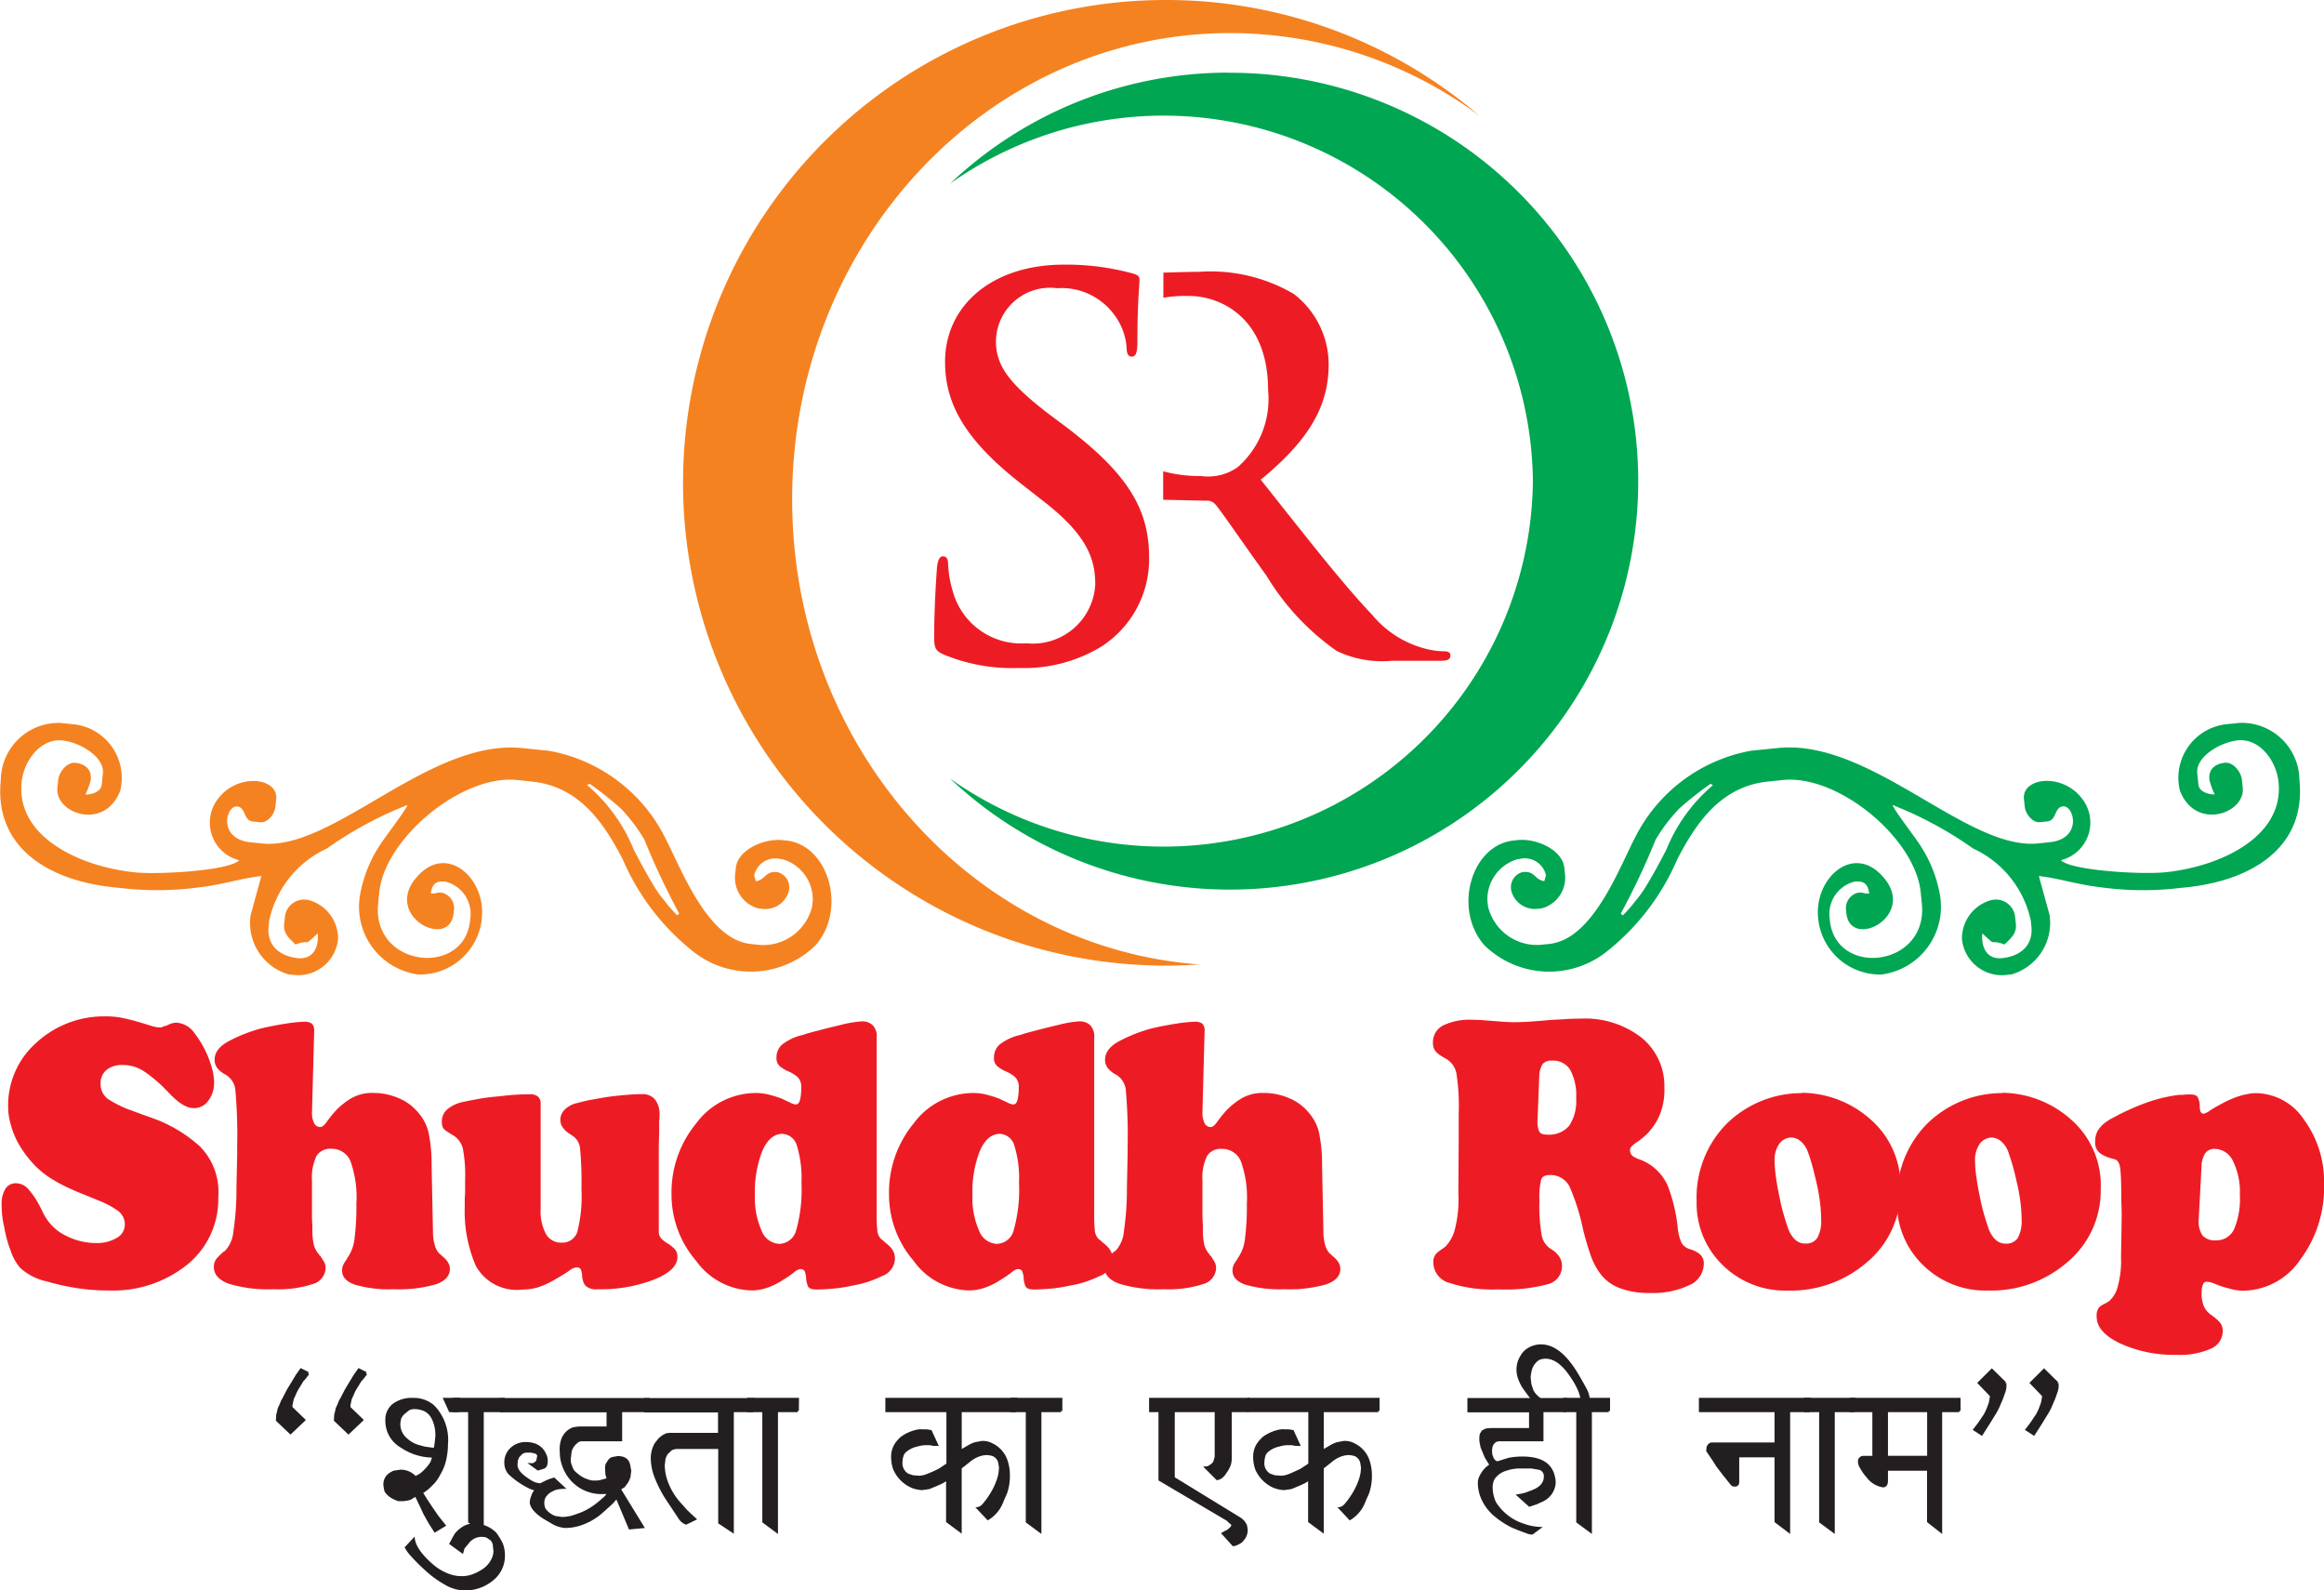 <svg id="Layer_1" data-name="Layer 1" xmlns="http://www.w3.org/2000/svg" viewBox="0 0 86.717 59.331"><defs><style>.cls-1{fill:#f58220;}.cls-1,.cls-2,.cls-4{fill-rule:evenodd;}.cls-2{fill:#00a651;}.cls-3,.cls-4{fill:#ed1c24;}.cls-5{fill:#231f20;}</style></defs><title>narf agri product</title><path class="cls-1" d="M54.927.334a17.941,17.941,0,0,1,11.7,4.321,15.6,15.6,0,0,0-9.3-3.087c-9.026,0-16.346,7.79-16.346,17.394,0,9.191,6.7,16.719,15.189,17.35q-.62.044-1.249.044a18.011,18.011,0,1,1,0-36.022" transform="translate(-11.423 -0.334)"/><path class="cls-2" d="M57.271,3.048a15.236,15.236,0,1,1-10.4,26.329A13.78,13.78,0,0,0,68.621,18.284a13.78,13.78,0,0,0-21.746-11.1,15.085,15.085,0,0,1,10.4-4.14" transform="translate(-11.423 -0.334)"/><path class="cls-3" d="M46.645,24.754c-.307-.135-.365-.231-.365-.653,0-1.055.077-2.207.1-2.514.019-.288.077-.5.23-.5.173,0,.192.173.192.327a4.049,4.049,0,0,0,.173.978,2.645,2.645,0,0,0,2.744,1.939,2.333,2.333,0,0,0,2.572-2.188c0-.941-.288-1.823-1.881-3.071l-.883-.691c-2.111-1.65-2.84-2.993-2.84-4.548,0-2.111,1.766-3.627,4.433-3.627a9.319,9.319,0,0,1,2.553.326c.172.039.268.1.268.231,0,.249-.077.806-.077,2.3,0,.422-.057.575-.211.575-.134,0-.192-.115-.192-.345a2.324,2.324,0,0,0-.5-1.267,2.429,2.429,0,0,0-2.091-.94,2.019,2.019,0,0,0-2.284,1.977c0,.882.441,1.554,2.034,2.763l.538.4C53.477,17.979,54.3,19.3,54.3,21.127a3.867,3.867,0,0,1-1.8,3.339,5.548,5.548,0,0,1-3.052.787A6.654,6.654,0,0,1,46.645,24.754Z" transform="translate(-11.423 -0.334)"/><path class="cls-4" d="M54.825,18.977l1.6.036a.4.4,0,0,1,.346.135c.249.288,1.132,1.592,1.9,2.648A9.265,9.265,0,0,0,61.3,24.617a3.909,3.909,0,0,0,2.054.367H65.18c.23,0,.364-.038.364-.2,0-.1-.077-.153-.23-.153a2.963,2.963,0,0,1-.537-.058,3.82,3.82,0,0,1-2.15-1.3c-1.132-1.189-2.456-2.9-4.163-5.046C60.4,16.653,61,15.348,61,13.928a3.324,3.324,0,0,0-1.3-2.628,6.137,6.137,0,0,0-3.531-.826c-.3,0-.814.015-1.336.03v.937a4.762,4.762,0,0,1,.971-.065c1.132,0,2.936.787,2.936,3.512A3.38,3.38,0,0,1,57.6,17.766a1.916,1.916,0,0,1-1.362.326,5.192,5.192,0,0,1-1.413-.177Z" transform="translate(-11.423 -0.334)"/><path class="cls-1" d="M40.763,31.69c1.57.164,2.272,2.546,1.1,3.9a3.46,3.46,0,0,1-4.507.293,8.828,8.828,0,0,1-2.7-3.5c-.636-1.209-1.538-2.7-3.369-2.892l-.564-.059c-2.074-.215-4.938,2.176-5.146,4.177l-.044.424c-.248,2.382,3.209,2.774,3.431.642l.015-.141a1.239,1.239,0,0,0-.935-1.311c-.357-.037-.5.091-.546.443.293.006.165-.054.431-.027a.592.592,0,0,1,.436.617l-.015.141c-.149,1.44-2.8.033-1.257-1.47,1.09-1.066,2.458.218,2.309,1.651l-.014.141a2.324,2.324,0,0,1-2.347,1.969,2.55,2.55,0,0,1-2.207-2.8l.007-.07a4.97,4.97,0,0,1,.749-1.945c.217-.338.965-1.3,1.038-1.51a14.159,14.159,0,0,0-3.012,1.627,3.835,3.835,0,0,0-2.148,2.691l-.022.212c-.073.7.4,1.112,1.09,1.184.641.066.79-.518.739-.923-.59.552-.191.185-.829.414-.187-.2-.46-.382-.421-.758l.03-.282a.72.72,0,0,1,.78-.633l.07.007a1.481,1.481,0,0,1,1.132,1.474,1.5,1.5,0,0,1-1.567,1.336l-.282-.029a2,2,0,0,1-1.412-2.217l.4-1.451c-.771.083-1.405.317-2.334.422a11.592,11.592,0,0,1-2.6.057l-.566-.058c-2.5-.26-4.481-1.524-4.223-4.009a2.155,2.155,0,0,1,2.22-2.124l.565.058a2.012,2.012,0,0,1,1.674,2.46c-.572,1.522-2.448.866-2.347-.1l.029-.282c.033-.314.329-.68.638-.648.375.039.617.249.577.631a2.411,2.411,0,0,1-.2.551c.26.005.583-.112.609-.365l.044-.424c.064-.611-.847-1.159-1.514-1.228-.8-.083-1.433.739-1.518,1.555-.21,2.022,2.13,3.148,4.219,3.365.895.094,3.552-.065,3.9-.451a1.445,1.445,0,0,1-.808-2.27c.741-1.011,2.271-.812,2.188-.013l-.029.282c-.031.292-.3.611-.561.585l-.282-.03c-.357-.037-.249-.525-.585-.56-.417-.044-.739,1.208.5,1.337l.424.044c2.665.277,6.247-3.919,9.721-3.558l.989.1a6.042,6.042,0,0,1,4.3,3.173c.627,1.19,1.592,3.864,3.235,4.035l.353.036a1.877,1.877,0,0,0,1.934-1.441l.022-.211a1.559,1.559,0,0,0-1.124-1.545l-.071-.007a.806.806,0,0,0-.991.611l.062.215c.386-.06.33-.389.807-.339a.576.576,0,0,1,.436.616l-.007.071a.911.911,0,0,1-.929.689l-.211-.022a1.183,1.183,0,0,1-.872-1.233l.03-.283c.069-.663,1.032-1.106,1.749-1.031Zm-3.995,2.726a27.087,27.087,0,0,1-1.3-2.758,6.293,6.293,0,0,0-.879-1.162,12.459,12.459,0,0,0-1.17-.926l-.089.051a6.2,6.2,0,0,1,1.745,2.42c.246.467.445.844.717,1.293a4.184,4.184,0,0,0,.437.615,4.857,4.857,0,0,0,.463.53Z" transform="translate(-11.423 -0.334)"/><path class="cls-3" d="M17.527,38.617a.285.285,0,0,0,.061-.007.225.225,0,0,0,.06-.022c.008-.01.015-.015.02-.015h.02a.722.722,0,0,1,.16-.066.6.6,0,0,1,.16-.023.891.891,0,0,1,.682.406,3.733,3.733,0,0,1,.668,1.395,2,2,0,0,1,.053.428,1.089,1.089,0,0,1-.213.679.65.65,0,0,1-.535.281.719.719,0,0,1-.314-.074,1.517,1.517,0,0,1-.3-.192,2.844,2.844,0,0,1-.281-.258c-.089-.094-.183-.19-.281-.288a5.4,5.4,0,0,0-.668-.546,1.407,1.407,0,0,0-.828-.251.9.9,0,0,0-.595.184.645.645,0,0,0-.22.524.682.682,0,0,0,.347.605,4.116,4.116,0,0,0,.855.4q.228.088.481.177c.17.059.343.123.521.192a5.337,5.337,0,0,1,1.5.952,2.416,2.416,0,0,1,.688,1.9A3.138,3.138,0,0,1,18.423,47.5a4.408,4.408,0,0,1-2.953.974c-.116,0-.234,0-.354-.007s-.239-.012-.354-.022a8.758,8.758,0,0,1-1.6-.31,2.13,2.13,0,0,1-.982-.5,1.863,1.863,0,0,1-.354-.627,4.66,4.66,0,0,1-.247-.908,3.15,3.15,0,0,1-.074-.428c-.013-.138-.02-.271-.02-.4a1.052,1.052,0,0,1,.14-.59.45.45,0,0,1,.395-.207.619.619,0,0,1,.474.236,2.929,2.929,0,0,1,.367.532q.081.147.147.288a2.21,2.21,0,0,0,.134.243,1.79,1.79,0,0,0,.741.657,2.438,2.438,0,0,0,1.063.273h.067a1.406,1.406,0,0,0,.768-.192.565.565,0,0,0,.3-.487.628.628,0,0,0-.28-.539,3.51,3.51,0,0,0-.722-.376q-.24-.1-.521-.214c-.187-.074-.379-.155-.574-.244a5.928,5.928,0,0,1-.642-.346,3.342,3.342,0,0,1-.588-.465,4.14,4.14,0,0,1-.574-.731,2.979,2.979,0,0,1-.348-.8,2.7,2.7,0,0,1-.08-.355,2.244,2.244,0,0,1-.026-.339,3.121,3.121,0,0,1,1.062-2.392,3.723,3.723,0,0,1,2.612-.974,2.9,2.9,0,0,1,.635.067q.3.066.554.14c.169.049.323.1.461.14a1.176,1.176,0,0,0,.341.066h.033a.042.042,0,0,0,.034-.014.1.1,0,0,0,.033-.008.13.13,0,0,1,.033-.007Z" transform="translate(-11.423 -0.334)"/><path class="cls-3" d="M23.072,45.924c0,.049.007.1.007.162v.163a2.539,2.539,0,0,0,.04.457.855.855,0,0,0,.187.4.281.281,0,0,1,.027.036.16.16,0,0,0,.026.037h.014c.044.069.089.141.133.214a.459.459,0,0,1,.067.244.644.644,0,0,1-.488.6,4.164,4.164,0,0,1-1.449.192,5.122,5.122,0,0,1-1.677-.206q-.555-.207-.555-.62a.477.477,0,0,1,.114-.333,3.16,3.16,0,0,1,.247-.243h.013a.1.1,0,0,1,.027-.022.131.131,0,0,0,.027-.022,1.209,1.209,0,0,0,.3-.709,10.536,10.536,0,0,0,.114-1.638q.014-.635.02-.908c.005-.182.007-.342.007-.48V43.09a18.843,18.843,0,0,0-.067-2.082.749.749,0,0,0-.374-.59.9.9,0,0,1-.308-.251.5.5,0,0,1-.093-.3q0-.414.541-.7a5.782,5.782,0,0,1,1.183-.465c.338-.079.656-.14.955-.185a5.019,5.019,0,0,1,.648-.066.466.466,0,0,1,.307.074.373.373,0,0,1,.081.28l-.081,3.011a.861.861,0,0,0,.081.421.248.248,0,0,0,.227.14c.071,0,.153-.066.247-.2a4.421,4.421,0,0,1,.354-.435,2.72,2.72,0,0,1,.554-.436,1.557,1.557,0,0,1,.822-.2,2.362,2.362,0,0,1,.942.192,1.854,1.854,0,0,1,.715.516,1.746,1.746,0,0,1,.4.738,5.562,5.562,0,0,1,.12,1.211l.053,2.6a1.758,1.758,0,0,0,.074.45.692.692,0,0,0,.167.288.209.209,0,0,1,.047.036l.033.037a1.058,1.058,0,0,1,.214.214.473.473,0,0,1,.094.288q0,.384-.522.569a5.034,5.034,0,0,1-1.576.184,4.607,4.607,0,0,1-1.443-.17q-.482-.169-.481-.524a.5.5,0,0,1,.053-.236,1.385,1.385,0,0,1,.134-.206v-.015a.21.21,0,0,1,.033-.052.212.212,0,0,0,.034-.052,1.544,1.544,0,0,0,.213-.656,9.352,9.352,0,0,0,.067-1.292,3.991,3.991,0,0,0-.22-1.572.752.752,0,0,0-.729-.465.587.587,0,0,0-.541.273,1.873,1.873,0,0,0-.167.923v1.372C23.065,45.82,23.067,45.875,23.072,45.924Z" transform="translate(-11.423 -0.334)"/><path class="cls-3" d="M36.019,42.576l-.014.5v3.18a.385.385,0,0,0,.1.289,1.26,1.26,0,0,0,.22.169.038.038,0,0,0,.027.015,1.731,1.731,0,0,1,.24.193.413.413,0,0,1,.107.31q0,.489-.888.843a5.575,5.575,0,0,1-2.078.355.6.6,0,0,1-.454-.125.5.5,0,0,1-.121-.288.065.065,0,0,1-.013-.045v-.059A.9.9,0,0,0,33.1,47.7c-.022-.059-.082-.088-.18-.088a.587.587,0,0,0-.267.132,4.908,4.908,0,0,1-.455.281,3.306,3.306,0,0,1-.574.288,1.868,1.868,0,0,1-.682.125,1.745,1.745,0,0,1-1.763-.88,5.113,5.113,0,0,1-.415-2.182v-.258a2.577,2.577,0,0,1,.014-.26v-.5a5.329,5.329,0,0,0-.087-1.191.805.805,0,0,0-.394-.5q-.12-.073-.2-.126a.6.6,0,0,1-.12-.1.317.317,0,0,1-.053-.118.675.675,0,0,1-.014-.148.59.59,0,0,1,.187-.444,1.335,1.335,0,0,1,.562-.281q.281-.059.6-.118c.214-.039.432-.069.655-.088s.447-.052.674-.067.435-.022.622-.022a.421.421,0,0,1,.287.089.334.334,0,0,1,.1.265v3.908a1.813,1.813,0,0,0,.2.955.639.639,0,0,0,.574.318.584.584,0,0,0,.595-.407,5.345,5.345,0,0,0,.153-1.591,13.142,13.142,0,0,0-.053-1.532.631.631,0,0,0-.321-.481l-.02-.022a.025.025,0,0,0-.02-.008.884.884,0,0,1-.274-.244.489.489,0,0,1-.1-.289.542.542,0,0,1,.167-.392.961.961,0,0,1,.474-.244,5.477,5.477,0,0,1,.542-.126q.286-.051.581-.1c.222-.029.445-.054.668-.073s.427-.03.614-.03a.6.6,0,0,1,.488.2.892.892,0,0,1,.167.584c0,.059,0,.116-.007.17s-.006.106-.006.156v.31Z" transform="translate(-11.423 -0.334)"/><path class="cls-3" d="M44.135,39.016V45.6a5.281,5.281,0,0,0,.027.664.507.507,0,0,0,.147.3c.018.011.035.023.054.037a.64.64,0,0,1,.053.052c.062.049.118.1.167.14a.78.78,0,0,1,.114.126.582.582,0,0,1,.093.177.712.712,0,0,1,.027.207.728.728,0,0,1-.495.641,3.942,3.942,0,0,1-1.082.347,5.727,5.727,0,0,1-.768.119q-.368.029-.581.029c-.179,0-.286-.042-.321-.125a.9.9,0,0,1-.067-.273V47.99a.961.961,0,0,0-.047-.214q-.033-.1-.18-.1a.489.489,0,0,0-.227.126,4.475,4.475,0,0,1-.4.273,2.681,2.681,0,0,1-.548.28,1.839,1.839,0,0,1-.668.118,2.631,2.631,0,0,1-2.038-1.107,3.773,3.773,0,0,1-.915-2.465,4.056,4.056,0,0,1,.929-2.671,2.777,2.777,0,0,1,2.2-1.122,2.029,2.029,0,0,1,.527.066c.165.044.315.091.448.141l.327.154a.553.553,0,0,0,.208.067c.071,0,.122-.054.153-.163a1.735,1.735,0,0,0,.047-.457.5.5,0,0,0-.147-.413,1.452,1.452,0,0,0-.307-.192.025.025,0,0,1-.02-.008.027.027,0,0,0-.02-.007,1.491,1.491,0,0,1-.294-.177.4.4,0,0,1-.134-.34.619.619,0,0,1,.221-.487,1.96,1.96,0,0,1,.714-.339.942.942,0,0,0,.127-.037c.04-.015.078-.027.114-.037q.654-.177,1.222-.31a4.138,4.138,0,0,1,.782-.133.556.556,0,0,1,.414.148.6.6,0,0,1,.147.442Zm-4.269,4.258a4.176,4.176,0,0,0-.274,1.646,2.971,2.971,0,0,0,.248,1.321.743.743,0,0,0,.661.495.672.672,0,0,0,.635-.526,5.552,5.552,0,0,0,.193-1.741,4.122,4.122,0,0,0-.173-1.4.589.589,0,0,0-.561-.437Q40.141,42.647,39.866,43.274Z" transform="translate(-11.423 -0.334)"/><path class="cls-3" d="M52.252,39.016V45.6a5.555,5.555,0,0,0,.026.664.507.507,0,0,0,.147.3.47.47,0,0,1,.054.037.52.52,0,0,1,.054.052c.062.049.118.1.166.14a.735.735,0,0,1,.114.126.565.565,0,0,1,.094.177.714.714,0,0,1,.026.207.729.729,0,0,1-.494.641,3.953,3.953,0,0,1-1.082.347,5.765,5.765,0,0,1-.769.119c-.245.019-.438.029-.581.029-.178,0-.285-.042-.321-.125a.9.9,0,0,1-.066-.273V47.99a1.021,1.021,0,0,0-.047-.214q-.033-.1-.18-.1a.49.49,0,0,0-.228.126,4.3,4.3,0,0,1-.4.273,2.707,2.707,0,0,1-.548.28,1.843,1.843,0,0,1-.668.118,2.63,2.63,0,0,1-2.038-1.107,3.773,3.773,0,0,1-.915-2.465,4.055,4.055,0,0,1,.928-2.671,2.778,2.778,0,0,1,2.2-1.122,2.042,2.042,0,0,1,.528.066c.165.044.314.091.448.141l.327.154a.555.555,0,0,0,.207.067c.071,0,.123-.054.154-.163a1.735,1.735,0,0,0,.047-.457.5.5,0,0,0-.147-.413,1.458,1.458,0,0,0-.308-.192.026.026,0,0,1-.02-.008.024.024,0,0,0-.02-.007,1.491,1.491,0,0,1-.294-.177.4.4,0,0,1-.133-.34.618.618,0,0,1,.22-.487,1.958,1.958,0,0,1,.715-.339.942.942,0,0,0,.127-.037c.04-.015.078-.027.113-.037q.655-.177,1.223-.31a4.126,4.126,0,0,1,.782-.133.556.556,0,0,1,.414.148.6.6,0,0,1,.147.442Zm-4.269,4.258a4.158,4.158,0,0,0-.274,1.646,2.972,2.972,0,0,0,.247,1.321.744.744,0,0,0,.662.495.67.67,0,0,0,.634-.526,5.545,5.545,0,0,0,.194-1.741,4.092,4.092,0,0,0-.174-1.4.589.589,0,0,0-.561-.437Q48.257,42.647,47.983,43.274Z" transform="translate(-11.423 -0.334)"/><path class="cls-3" d="M56.3,45.924c0,.049.007.1.007.162v.163a2.539,2.539,0,0,0,.04.457.845.845,0,0,0,.187.4.281.281,0,0,1,.027.036.16.16,0,0,0,.026.037H56.6c.044.069.089.141.133.214a.459.459,0,0,1,.067.244.644.644,0,0,1-.488.6,4.164,4.164,0,0,1-1.449.192,5.122,5.122,0,0,1-1.677-.206q-.555-.207-.555-.62a.477.477,0,0,1,.114-.333,3.345,3.345,0,0,1,.247-.243h.013a.1.1,0,0,1,.027-.022.131.131,0,0,0,.027-.022,1.208,1.208,0,0,0,.3-.709,10.691,10.691,0,0,0,.113-1.638q.014-.635.02-.908c.005-.182.007-.342.007-.48V43.09a18.843,18.843,0,0,0-.067-2.082.749.749,0,0,0-.374-.59.889.889,0,0,1-.307-.251.5.5,0,0,1-.094-.3q0-.414.541-.7a5.782,5.782,0,0,1,1.183-.465c.338-.079.657-.14.955-.185a5.036,5.036,0,0,1,.648-.066.466.466,0,0,1,.307.074.373.373,0,0,1,.08.28l-.08,3.011a.875.875,0,0,0,.08.421.249.249,0,0,0,.228.14c.071,0,.153-.066.247-.2a4.571,4.571,0,0,1,.354-.435,2.72,2.72,0,0,1,.554-.436,1.557,1.557,0,0,1,.822-.2,2.362,2.362,0,0,1,.942.192,1.847,1.847,0,0,1,.715.516,1.746,1.746,0,0,1,.4.738,5.562,5.562,0,0,1,.12,1.211l.053,2.6a1.758,1.758,0,0,0,.074.45.692.692,0,0,0,.167.288.209.209,0,0,1,.047.036l.033.037a1.085,1.085,0,0,1,.214.214.473.473,0,0,1,.094.288q0,.384-.522.569a5.034,5.034,0,0,1-1.576.184,4.607,4.607,0,0,1-1.443-.17q-.481-.169-.481-.524a.516.516,0,0,1,.053-.236A1.385,1.385,0,0,1,57.6,47.3v-.015a.184.184,0,0,1,.033-.052.212.212,0,0,0,.034-.052,1.544,1.544,0,0,0,.213-.656,9.352,9.352,0,0,0,.067-1.292,3.991,3.991,0,0,0-.22-1.572A.751.751,0,0,0,57,43.193a.585.585,0,0,0-.541.273,1.86,1.86,0,0,0-.168.923v1.372C56.293,45.82,56.3,45.875,56.3,45.924Z" transform="translate(-11.423 -0.334)"/><path class="cls-3" d="M65.84,44.876l.013-2.185V41.85a7.9,7.9,0,0,0-.087-1.484.815.815,0,0,0-.394-.539c-.071-.039-.134-.075-.187-.11a1.4,1.4,0,0,1-.134-.1.49.49,0,0,1-.127-.177.591.591,0,0,1-.033-.207.7.7,0,0,1,.374-.642,2.256,2.256,0,0,1,1.1-.214c.133,0,.265.005.394.015l.381.029.38.03c.13.01.261.015.395.015.213,0,.425-.008.634-.023s.417-.031.622-.051.412-.022.621-.037.416-.022.621-.022a3.427,3.427,0,0,1,2.258.708,2.317,2.317,0,0,1,.856,1.875,2.425,2.425,0,0,1-.2,1.07,2.333,2.333,0,0,1-.441.642,2.863,2.863,0,0,1-.387.317.848.848,0,0,0-.241.214.106.106,0,0,1-.007.045.079.079,0,0,0-.006.029.3.3,0,0,0,.033.148.367.367,0,0,0,.127.118.366.366,0,0,1,.074.037.3.3,0,0,0,.086.037,1.833,1.833,0,0,1,1.09,1,6.215,6.215,0,0,1,.367,1.528,1.8,1.8,0,0,0,.147.6.543.543,0,0,0,.347.243,1.039,1.039,0,0,1,.334.177.446.446,0,0,1,.147.369.876.876,0,0,1-.548.79,3.172,3.172,0,0,1-1.469.288,3.042,3.042,0,0,1-1.129-.185,1.618,1.618,0,0,1-.729-.553,2.584,2.584,0,0,1-.36-.709c-.09-.265-.17-.536-.241-.811-.018-.069-.033-.136-.047-.2s-.029-.13-.046-.2a8.017,8.017,0,0,0-.4-1.218.791.791,0,0,0-.775-.524c-.169,0-.276.054-.321.163a2.675,2.675,0,0,0-.067.782,6.488,6.488,0,0,0,.087,1.321.774.774,0,0,0,.368.509.931.931,0,0,1,.287.273.628.628,0,0,1,.1.347.693.693,0,0,1-.534.679,6.116,6.116,0,0,1-1.844.192A5.117,5.117,0,0,1,65.5,48.19a.8.8,0,0,1-.595-.746.51.51,0,0,1,.067-.288.574.574,0,0,1,.16-.155,1.17,1.17,0,0,1,.114-.081.865.865,0,0,0,.127-.1,1.464,1.464,0,0,0,.321-.568,4.446,4.446,0,0,0,.147-1.365Zm3.019-4.4-.067,1.683a.9.9,0,0,0,.061.376q.06.126.3.126a.982.982,0,0,0,.822-.332,1.655,1.655,0,0,0,.26-1.026,2.005,2.005,0,0,0-.22-1.056.745.745,0,0,0-.675-.347.43.43,0,0,0-.354.126.894.894,0,0,0-.127.465Z" transform="translate(-11.423 -0.334)"/><path class="cls-3" d="M78.659,41.1a3.906,3.906,0,0,1,2.539.974A3.259,3.259,0,0,1,82.334,44.7a3.466,3.466,0,0,1-1.216,2.693,4.33,4.33,0,0,1-2.993,1.085,3.319,3.319,0,0,1-2.425-.952,3.2,3.2,0,0,1-.969-2.384,3.916,3.916,0,0,1,1.089-2.856,3.99,3.99,0,0,1,2.839-1.173ZM77.8,43.023a1.05,1.05,0,0,0-.16.613,4.874,4.874,0,0,0,.053.635c.036.256.085.521.147.8q.054.281.134.553t.16.509a1.1,1.1,0,0,0,.268.443.546.546,0,0,0,.387.148.5.5,0,0,0,.448-.215,1.3,1.3,0,0,0,.14-.689,5.424,5.424,0,0,0-.047-.667,6.906,6.906,0,0,0-.14-.755q-.068-.3-.147-.586t-.174-.54a.976.976,0,0,0-.254-.363.566.566,0,0,0-.387-.141A.584.584,0,0,0,77.8,43.023Z" transform="translate(-11.423 -0.334)"/><path class="cls-3" d="M86.135,41.1a3.91,3.91,0,0,1,2.539.974A3.259,3.259,0,0,1,89.809,44.7a3.462,3.462,0,0,1-1.216,2.693A4.328,4.328,0,0,1,85.6,48.477a3.321,3.321,0,0,1-2.425-.952,3.2,3.2,0,0,1-.968-2.384A3.916,3.916,0,0,1,83.3,42.285a3.99,3.99,0,0,1,2.839-1.173Zm-.855,1.926a1.05,1.05,0,0,0-.161.613,4.729,4.729,0,0,0,.054.635c.035.256.084.521.147.8.035.187.08.371.133.553s.107.352.161.509a1.094,1.094,0,0,0,.267.443.549.549,0,0,0,.387.148.5.5,0,0,0,.448-.215,1.293,1.293,0,0,0,.14-.689,5.408,5.408,0,0,0-.046-.667,7.161,7.161,0,0,0-.141-.755q-.066-.3-.147-.586t-.173-.54a.988.988,0,0,0-.254-.363.567.567,0,0,0-.388-.141A.582.582,0,0,0,85.28,43.023Z" transform="translate(-11.423 -0.334)"/><path class="cls-3" d="M90.584,45.341c-.005-.113-.007-.224-.007-.332q0-.65-.033-1.026t-.234-.406a.588.588,0,0,0-.074-.022c-.022-.005-.046-.013-.073-.022a1.209,1.209,0,0,1-.388-.185.483.483,0,0,1-.173-.421.811.811,0,0,1,.1-.42,1.16,1.16,0,0,1,.327-.333,1.607,1.607,0,0,1,.161-.1l.187-.1a8.585,8.585,0,0,1,1.276-.554,5.509,5.509,0,0,1,1.089-.243c.071,0,.14,0,.207-.008s.135-.007.207-.007c.151,0,.245.04.28.118a.79.79,0,0,1,.067.251V41.6a.655.655,0,0,0,.027.192.123.123,0,0,0,.133.088.712.712,0,0,0,.221-.118c.12-.078.274-.167.461-.265a3.7,3.7,0,0,1,.461-.214,2.6,2.6,0,0,1,.514-.141c.045-.009.091-.017.141-.022a1.353,1.353,0,0,1,.14-.007,2.186,2.186,0,0,1,1.8,1,3.906,3.906,0,0,1,.741,2.4,4.488,4.488,0,0,1-.888,2.812,2.61,2.61,0,0,1-2.118,1.158,1.758,1.758,0,0,1-.421-.051c-.138-.035-.269-.072-.394-.111S94.1,48.239,94,48.2a.771.771,0,0,0-.24-.051.151.151,0,0,0-.14.11.782.782,0,0,0-.047.3,1.267,1.267,0,0,0,.08.494.8.8,0,0,0,.254.318.083.083,0,0,0,.033.022.08.08,0,0,1,.034.022c0,.01,0,.015.013.015a1.519,1.519,0,0,1,.261.229.477.477,0,0,1,.113.332.715.715,0,0,1-.447.657,2.875,2.875,0,0,1-1.276.228,4.846,4.846,0,0,1-2.091-.42q-.89-.422-.889-1a.53.53,0,0,1,.073-.332.634.634,0,0,1,.194-.14.508.508,0,0,0,.087-.044c.031-.02.065-.04.1-.059a1.073,1.073,0,0,0,.3-.443,3.579,3.579,0,0,0,.154-1.2l.026-1.579C90.59,45.565,90.588,45.454,90.584,45.341Zm2.986-1.484-.107,1.993a.94.94,0,0,0,.14.568.6.6,0,0,0,.5.185.716.716,0,0,0,.682-.414A2.928,2.928,0,0,0,95,44.905a2.6,2.6,0,0,0-.254-1.254.766.766,0,0,0-.682-.458.415.415,0,0,0-.361.17.951.951,0,0,0-.133.509Z" transform="translate(-11.423 -0.334)"/><path class="cls-2" d="M67.9,31.69c-1.57.164-2.272,2.546-1.095,3.9a3.458,3.458,0,0,0,4.506.293,8.828,8.828,0,0,0,2.7-3.5c.636-1.209,1.538-2.7,3.369-2.892l.565-.059c2.073-.215,4.937,2.176,5.145,4.177l.044.424c.248,2.382-3.209,2.774-3.431.642l-.014-.141a1.238,1.238,0,0,1,.934-1.311c.357-.037.5.091.546.443-.293.006-.165-.054-.431-.027a.592.592,0,0,0-.436.617l.015.141c.15,1.44,2.8.033,1.258-1.47-1.091-1.066-2.459.218-2.31,1.651l.015.141a2.322,2.322,0,0,0,2.346,1.969,2.549,2.549,0,0,0,2.207-2.8l-.007-.07a4.955,4.955,0,0,0-.749-1.945c-.217-.338-.965-1.3-1.038-1.51a14.159,14.159,0,0,1,3.012,1.627A3.835,3.835,0,0,1,87.2,34.681l.022.212c.073.7-.4,1.112-1.09,1.184-.641.066-.79-.518-.739-.923.591.552.191.185.829.414.187-.2.46-.382.421-.758l-.03-.282a.719.719,0,0,0-.779-.633l-.071.007a1.481,1.481,0,0,0-1.132,1.474A1.5,1.5,0,0,0,86.2,36.712l.282-.029A2,2,0,0,0,87.9,34.466l-.4-1.451c.771.083,1.405.317,2.334.422a11.6,11.6,0,0,0,2.605.057L93,33.436c2.5-.26,4.481-1.524,4.223-4.009A2.155,2.155,0,0,0,95,27.3l-.565.058a2.012,2.012,0,0,0-1.674,2.46c.572,1.522,2.448.866,2.348-.1l-.03-.282c-.032-.314-.329-.68-.638-.648-.375.039-.617.249-.577.631a2.411,2.411,0,0,0,.2.551c-.259.005-.583-.112-.609-.365l-.044-.424c-.064-.611.847-1.159,1.514-1.228.8-.083,1.433.739,1.518,1.555.21,2.022-2.13,3.148-4.219,3.365-.894.094-3.552-.065-3.9-.451a1.445,1.445,0,0,0,.808-2.27c-.741-1.011-2.271-.812-2.188-.013l.03.282c.03.292.3.611.56.585l.282-.03c.357-.037.249-.525.585-.56.417-.044.739,1.208-.5,1.337l-.423.044c-2.666.277-6.248-3.919-9.722-3.558l-.989.1a6.042,6.042,0,0,0-4.3,3.173c-.627,1.19-1.592,3.864-3.235,4.035l-.353.036a1.877,1.877,0,0,1-1.934-1.441l-.022-.211a1.559,1.559,0,0,1,1.124-1.545l.071-.007a.806.806,0,0,1,.991.611l-.062.215c-.386-.06-.33-.389-.807-.339a.577.577,0,0,0-.436.616l.007.071a.912.912,0,0,0,.929.689l.212-.022a1.184,1.184,0,0,0,.871-1.233l-.03-.283c-.069-.663-1.032-1.106-1.749-1.031Zm4,2.726a27.087,27.087,0,0,0,1.3-2.758A6.293,6.293,0,0,1,74.08,30.5a12.59,12.59,0,0,1,1.17-.926l.089.051a6.2,6.2,0,0,0-1.745,2.42c-.246.467-.444.844-.717,1.293a4.184,4.184,0,0,1-.437.615,4.857,4.857,0,0,1-.463.53Z" transform="translate(-11.423 -0.334)"/><path class="cls-5" d="M22.958,51.6l-.128.165-.09.1-.183.3a1.4,1.4,0,0,0-.1.207l-.074.16-.047.225,0,.066.5.483-.573.545-.546-.517.01-.17a.521.521,0,0,1,.037-.178.527.527,0,0,1,.076-.226l.075-.188A1.1,1.1,0,0,0,22,52.422l.132-.254.33-.545.178-.254.3.151-.019.048Z" transform="translate(-11.423 -0.334)"/><path class="cls-5" d="M25.121,51.6l-.127.165-.09.1-.184.3a1.633,1.633,0,0,0-.1.207l-.074.16-.046.225,0,.066.5.483-.574.545-.545-.517.009-.17a.5.5,0,0,1,.038-.178A.527.527,0,0,1,24,52.761l.075-.188a1.192,1.192,0,0,0,.085-.151l.132-.254.329-.545.179-.254.3.151-.019.048Z" transform="translate(-11.423 -0.334)"/><path class="cls-5" d="M28.138,54.219h0a2.576,2.576,0,0,1-.07.591,1.724,1.724,0,0,1-.212.525,1.388,1.388,0,0,1-.282.394,1.794,1.794,0,0,1-.358.3l.17.272.207.31.188.272.291.366-.432.262-.217-.338-.2-.358-.113-.244-.188-.395-.188.112a1.53,1.53,0,0,1-.273.047h-.17a1.147,1.147,0,0,1-.225-.094.8.8,0,0,1-.292-.263,1.492,1.492,0,0,1-.047-.263.511.511,0,0,1,.188-.405.85.85,0,0,1,.2-.113l.244-.037a.78.78,0,0,1,.574.235L27.1,55.3a1.806,1.806,0,0,0,.32-.331.773.773,0,0,0,.066-.1l.056-.16a2.162,2.162,0,0,1-1.157-.368,1.147,1.147,0,0,1-.583-1.019.748.748,0,0,1,.278-.619,1.184,1.184,0,0,1,.757-.221,1.158,1.158,0,0,1,.781.274A1.838,1.838,0,0,1,28.138,54.219Zm-.47-.313a1.344,1.344,0,0,0-.151-.673.654.654,0,0,0-.244-.246A.905.905,0,0,0,26.9,52.9a.465.465,0,0,0-.2.038l-.179.142-.075.076a1.026,1.026,0,0,1-.057.1c-.006.044-.012.082-.018.113a.368.368,0,0,0-.01.076.7.7,0,0,0,.155.45,1.176,1.176,0,0,0,.476.327l.272.075.339.048a.4.4,0,0,0,.019-.048l.028-.2Zm.922-.938h-.047v.047h-.358l-.244-.536h.649Z" transform="translate(-11.423 -0.334)"/><path class="cls-5" d="M30.255,52.968h-.047v.047h-.734v4.543l-.583-.432V53.015h-.574v-.536h1.938Z" transform="translate(-11.423 -0.334)"/><path class="cls-5" d="M30.264,58.349a1.169,1.169,0,0,1-.451.95,1.639,1.639,0,0,1-1.063.367,1.5,1.5,0,0,1-.7-.2,3.918,3.918,0,0,1-.776-.564,6.806,6.806,0,0,1-.518-.518,1.415,1.415,0,0,1-.235-.329l.376-.4c0,.3.233.652.7,1.053a1.873,1.873,0,0,0,.509.31,1.312,1.312,0,0,0,.526.113,1.145,1.145,0,0,0,.414-.066,1.784,1.784,0,0,0,.414-.216.95.95,0,0,0,.282-.32.711.711,0,0,0,.094-.329l-.028-.254a.314.314,0,0,0-.094-.16l-.15-.1a.854.854,0,0,0-.217-.019.6.6,0,0,0-.442.254l-.15.179-.057.206-.517-.376.131-.244.094-.16a1.276,1.276,0,0,1,.311-.259.788.788,0,0,1,.4-.1,1.171,1.171,0,0,1,.828.348,2.728,2.728,0,0,1,.235.386A1.218,1.218,0,0,1,30.264,58.349Z" transform="translate(-11.423 -0.334)"/><path class="cls-5" d="M35.664,52.968h-.047v.047h-.979V54.1H33.114a.371.371,0,0,0-.112.037l-.113.1a.784.784,0,0,0-.132.224l-.038.309a.58.58,0,0,0,.056.261.431.431,0,0,0,.167.244,1.143,1.143,0,0,0,.584.289H33.7a.73.73,0,0,0,.222-.047L34,55.5l.056-.019-.042-.131L34,55.141a.751.751,0,0,1,.018-.188l.095-.151a.3.3,0,0,1,.15-.113l.207-.037c.27,0,.426.112.47.338l.038.207-.028.235a1.387,1.387,0,0,1-.085.2l-.132.179-.131.084.884,1.44-.593.056-.47-1.119-.132.15c-.018.019-.066.063-.141.132l-.254.226a2.32,2.32,0,0,1-.7.423,1.879,1.879,0,0,1-.687.132,1.113,1.113,0,0,1-.526-.179l-.245-.141c-.326-.2-.508-.4-.546-.6a.634.634,0,0,1,.019-.179l.066-.188.075-.122a.776.776,0,0,1-.169-.057,3.035,3.035,0,0,1-.367-.207,2.811,2.811,0,0,1-.433-.348.636.636,0,0,1-.141-.385.73.73,0,0,1,.264-.612.811.811,0,0,1,.536-.188,1.081,1.081,0,0,1,.31.042.754.754,0,0,1,.259.141.663.663,0,0,1,.183.25.541.541,0,0,1,.066.291q0,.227-.15.273l-.122.038-.1.028-.386-.282.188.009a.282.282,0,0,0,.142-.094l.037-.188-.028-.047a.207.207,0,0,0-.077-.038l-.133-.028h-.162a.3.3,0,0,0-.162.056l-.114.121-.048.121-.01.141q-.018.241.369.5a1.623,1.623,0,0,0,.265.159,1.051,1.051,0,0,0,.208.047l.227-.113.142-.057.16-.047.454.424a1.367,1.367,0,0,0-.395.037,1.244,1.244,0,0,0-.225.113.65.65,0,0,0-.17.188.532.532,0,0,0-.037.2.512.512,0,0,0,.047.2.77.77,0,0,0,.367.273l.254.038.141-.01.17-.028.179-.056.207-.075a2.463,2.463,0,0,0,.537-.309c.043-.031.113-.088.207-.169l.139-.124.075-.085h-.13a1.536,1.536,0,0,1-1.425-.822,1.621,1.621,0,0,1-.185-.6l-.01-.217a1.172,1.172,0,0,1,.057-.4.738.738,0,0,1,.421-.444,1.67,1.67,0,0,1,.243-.037h1.029v-.527H30.076v-.536h5.588Z" transform="translate(-11.423 -0.334)"/><path class="cls-5" d="M39.577,52.968H39.53v.047h-.725v4.534l-.583-.386V54.388H36.677a.514.514,0,0,0-.187.047l-.14.132a.675.675,0,0,0-.094.188l-.028.235a1.808,1.808,0,0,0,.132.659,2.425,2.425,0,0,0,.442.724l.235.264q.095.1.4.376l-.413.2a.552.552,0,0,1-.292-.245l-.414-.622a4.491,4.491,0,0,1-.461-.873,2.045,2.045,0,0,1-.15-.7,1.1,1.1,0,0,1,.1-.509.5.5,0,0,1,.093-.151l.113-.141.131-.1.122-.066.122-.019h1.827v-.762H35.457v-.536h4.12Z" transform="translate(-11.423 -0.334)"/><path class="cls-5" d="M41.232,52.968h-.047v.047h-.733v4.543l-.584-.432V53.015H39.3v-.536h1.937Z" transform="translate(-11.423 -0.334)"/><path class="cls-5" d="M49.388,52.968h-.047v.047H47.309v1.373l.226-.131a1.121,1.121,0,0,1,.273-.123l.254-.047a.78.78,0,0,1,.414.1,1.086,1.086,0,0,1,.564.7,1.675,1.675,0,0,1,.066.471,1.959,1.959,0,0,1-.113.705c-.031.069-.072.16-.122.273a1.328,1.328,0,0,1-.593.715l-.461-.489a.324.324,0,0,0,.24-.09,2.67,2.67,0,0,0,.268-.352,2.5,2.5,0,0,0,.273-.537,1.437,1.437,0,0,0,.1-.508l-.028-.178a.362.362,0,0,0-.2-.24.769.769,0,0,0-.24-.042.9.9,0,0,0-.263.051,1.144,1.144,0,0,0-.348.2l-.141.113-.17.132v2.436l-.583-.432V55.592l-.123.076-.142.066-.359.15-.264.038a1.162,1.162,0,0,1-.463-.113,1.323,1.323,0,0,1-.624-.665,1.416,1.416,0,0,1-.076-.459.893.893,0,0,1,.2-.581,1.347,1.347,0,0,1,.16-.168,1.583,1.583,0,0,1,.574-.263.791.791,0,0,1,.235-.019h.15l.188.029.273.592h-.188l-.141-.028h-.1a1.052,1.052,0,0,0-.357.047.955.955,0,0,0-.4.179.435.435,0,0,0-.112.122.785.785,0,0,0-.057.273.45.45,0,0,0,.218.442l.17.057.227.018a.781.781,0,0,0,.274-.056,4.883,4.883,0,0,0,.464-.207l.085-.056.2-.132V53.015H44.459v-.536h4.929Z" transform="translate(-11.423 -0.334)"/><path class="cls-5" d="M51.063,52.968h-.048v.047h-.733v4.543l-.583-.432V53.015h-.574v-.536h1.938Z" transform="translate(-11.423 -0.334)"/><path class="cls-5" d="M58.052,52.968h-.047v.047h-.621v1.712a.853.853,0,0,1-.033.249,1.121,1.121,0,0,1-.136.268c-.019.025-.047.066-.085.123a.832.832,0,0,1-.1.1.393.393,0,0,1-.207.085l-.507-.508.159-.01.085-.047.038-.028.047-.037.047-.057.038-.122.018-.076V53.015H55.258v2.429l2.49,1.526.1.093.066.094a.257.257,0,0,1,.048.131l.019.113a.588.588,0,0,1-.151.4.415.415,0,0,1-.179.14.574.574,0,0,1-.225.076l-.443-.49.151-.085.066-.028.131-.112c.013-.007.025-.035.038-.085l-.047-.038-.056-.047-.066-.066-2.55-1.505V53.015H54.3v-.536h3.754Z" transform="translate(-11.423 -0.334)"/><path class="cls-5" d="M62.9,52.968H62.85v.047H60.818v1.373l.225-.131a1.121,1.121,0,0,1,.273-.123l.254-.047a.78.78,0,0,1,.414.1,1.086,1.086,0,0,1,.564.7,1.675,1.675,0,0,1,.066.471,1.937,1.937,0,0,1-.113.705c-.031.069-.072.16-.122.273a1.324,1.324,0,0,1-.593.715l-.46-.489a.32.32,0,0,0,.239-.09,2.67,2.67,0,0,0,.268-.352,2.5,2.5,0,0,0,.273-.537,1.44,1.44,0,0,0,.1-.508l-.028-.178a.365.365,0,0,0-.2-.24.759.759,0,0,0-.24-.042.906.906,0,0,0-.263.051,1.144,1.144,0,0,0-.348.2l-.141.113-.169.132v2.436l-.584-.432V55.592l-.123.076-.141.066-.359.15-.265.038a1.162,1.162,0,0,1-.463-.113,1.327,1.327,0,0,1-.624-.665,1.442,1.442,0,0,1-.075-.459.893.893,0,0,1,.2-.581,1.424,1.424,0,0,1,.16-.168,1.591,1.591,0,0,1,.574-.263.793.793,0,0,1,.235-.019H59.5l.188.029.272.592h-.188l-.141-.028h-.1a1.058,1.058,0,0,0-.358.047.952.952,0,0,0-.4.179.437.437,0,0,0-.113.122.782.782,0,0,0-.056.273.449.449,0,0,0,.217.442l.17.057.227.018a.785.785,0,0,0,.275-.056q.112-.038.464-.207l.084-.056.2-.132V53.015H57.967v-.536H62.9Z" transform="translate(-11.423 -0.334)"/><path class="cls-5" d="M69.9,52.968h-.047v.047h-.837V54.1H67.346l-.1.028-.084.075-.047.1-.019.131.009.151.047.131c.038.057.06.088.066.094l.075.038.424-.132a2.808,2.808,0,0,1,.508-.047q.9,0,1.147.537a1.074,1.074,0,0,1,.1.451.826.826,0,0,1-.5.7l-.207.095-.282.094-.508-.458a2.13,2.13,0,0,0,.377-.076l.206-.077c.314-.114.471-.286.471-.514a.237.237,0,0,0-.188-.258l-.273-.047h-.395a1.544,1.544,0,0,0-.546.084.8.8,0,0,0-.442.32.71.71,0,0,0-.066.282,1.375,1.375,0,0,0,.122.565,1.92,1.92,0,0,0,1.044.809,2.05,2.05,0,0,0,.7.122l-.377.282a.573.573,0,0,1-.206-.038l-.33-.122-.207-.085a3.178,3.178,0,0,1-.752-.5,1.788,1.788,0,0,1-.41-.566,1.5,1.5,0,0,1-.136-.608.573.573,0,0,1,.052-.245,1.453,1.453,0,0,1,.174-.274l.085-.085.112-.085-.084-.132-.085-.141-.151-.368-.037-.179a.767.767,0,0,1-.01-.151.7.7,0,0,1,.019-.179l.075-.123.142-.075.207-.019h1.411v-.583h-2.3v-.536H69.9Z" transform="translate(-11.423 -0.334)"/><path class="cls-5" d="M71.5,52.968h-.048v.047h-.63v4.543l-.583-.432V53.015h-.489v-.536h.64a1.623,1.623,0,0,0-.085-.273,3.078,3.078,0,0,0-.282-.5q-.451-.685-.932-.686a.643.643,0,0,0-.235.047.656.656,0,0,0-.263.338,1.474,1.474,0,0,0-.056.32l.028.245.075.225a.751.751,0,0,0,.131.179,1.369,1.369,0,0,0,.264.207h-.395a.379.379,0,0,1-.151-.123l-.188-.255a1.547,1.547,0,0,1-.216-.392,1.005,1.005,0,0,1-.01-.742,1.408,1.408,0,0,1,.179-.3.863.863,0,0,1,.3-.208.942.942,0,0,1,.367-.076q.687,0,1.3.955.15.234.386.665a1.046,1.046,0,0,1,.132.375H71.5Z" transform="translate(-11.423 -0.334)"/><path class="cls-5" d="M78.991,52.968h-.047v.047H78.22v4.543l-.583-.442V54.7H76.32v.912c0,.119-.057.179-.169.179l-.076-.009A.406.406,0,0,1,76,55.724l-.339-.426-.207-.274-.112-.18-.255-.378.01-.095a.237.237,0,0,1,.15-.218.136.136,0,0,1,.056-.009h2.334V53.015H74.815v-.536h4.176Z" transform="translate(-11.423 -0.334)"/><path class="cls-5" d="M80.666,52.968h-.047v.047h-.734v4.543l-.583-.432V53.015h-.574v-.536h1.938Z" transform="translate(-11.423 -0.334)"/><path class="cls-5" d="M84.579,52.968h-.047v.047h-.64v4.543l-.564-.442V55.2H81.87v.376c0,.151-.059.233-.177.245a.931.931,0,0,1-.616-.37,1.723,1.723,0,0,1-.243-.341.468.468,0,0,1-.083-.247.2.2,0,0,1,.188-.218h.348V53.015H80.44v-.536h4.139Zm-1.2,1.721h-.047V53.015H81.87v1.627h1.5Z" transform="translate(-11.423 -0.334)"/><path class="cls-5" d="M86.291,52.055a.636.636,0,0,1-.037.2l-.085.244-.141.33a2.015,2.015,0,0,1-.141.263l-.226.367-.282.442-.348-.227.139-.179.083-.114.19-.28a1.672,1.672,0,0,0,.114-.235l.076-.207.037-.2v-.047l-.47-.489.545-.545.527.517-.028.038h.047Z" transform="translate(-11.423 -0.334)"/><path class="cls-5" d="M88.238,52.055a.636.636,0,0,1-.037.2l-.085.244-.141.33a2.015,2.015,0,0,1-.141.263l-.226.367-.282.442-.348-.227.139-.179.083-.114.19-.28a1.672,1.672,0,0,0,.114-.235l.076-.207.037-.2v-.047l-.47-.489.546-.545.527.517-.029.038h.047Z" transform="translate(-11.423 -0.334)"/></svg>